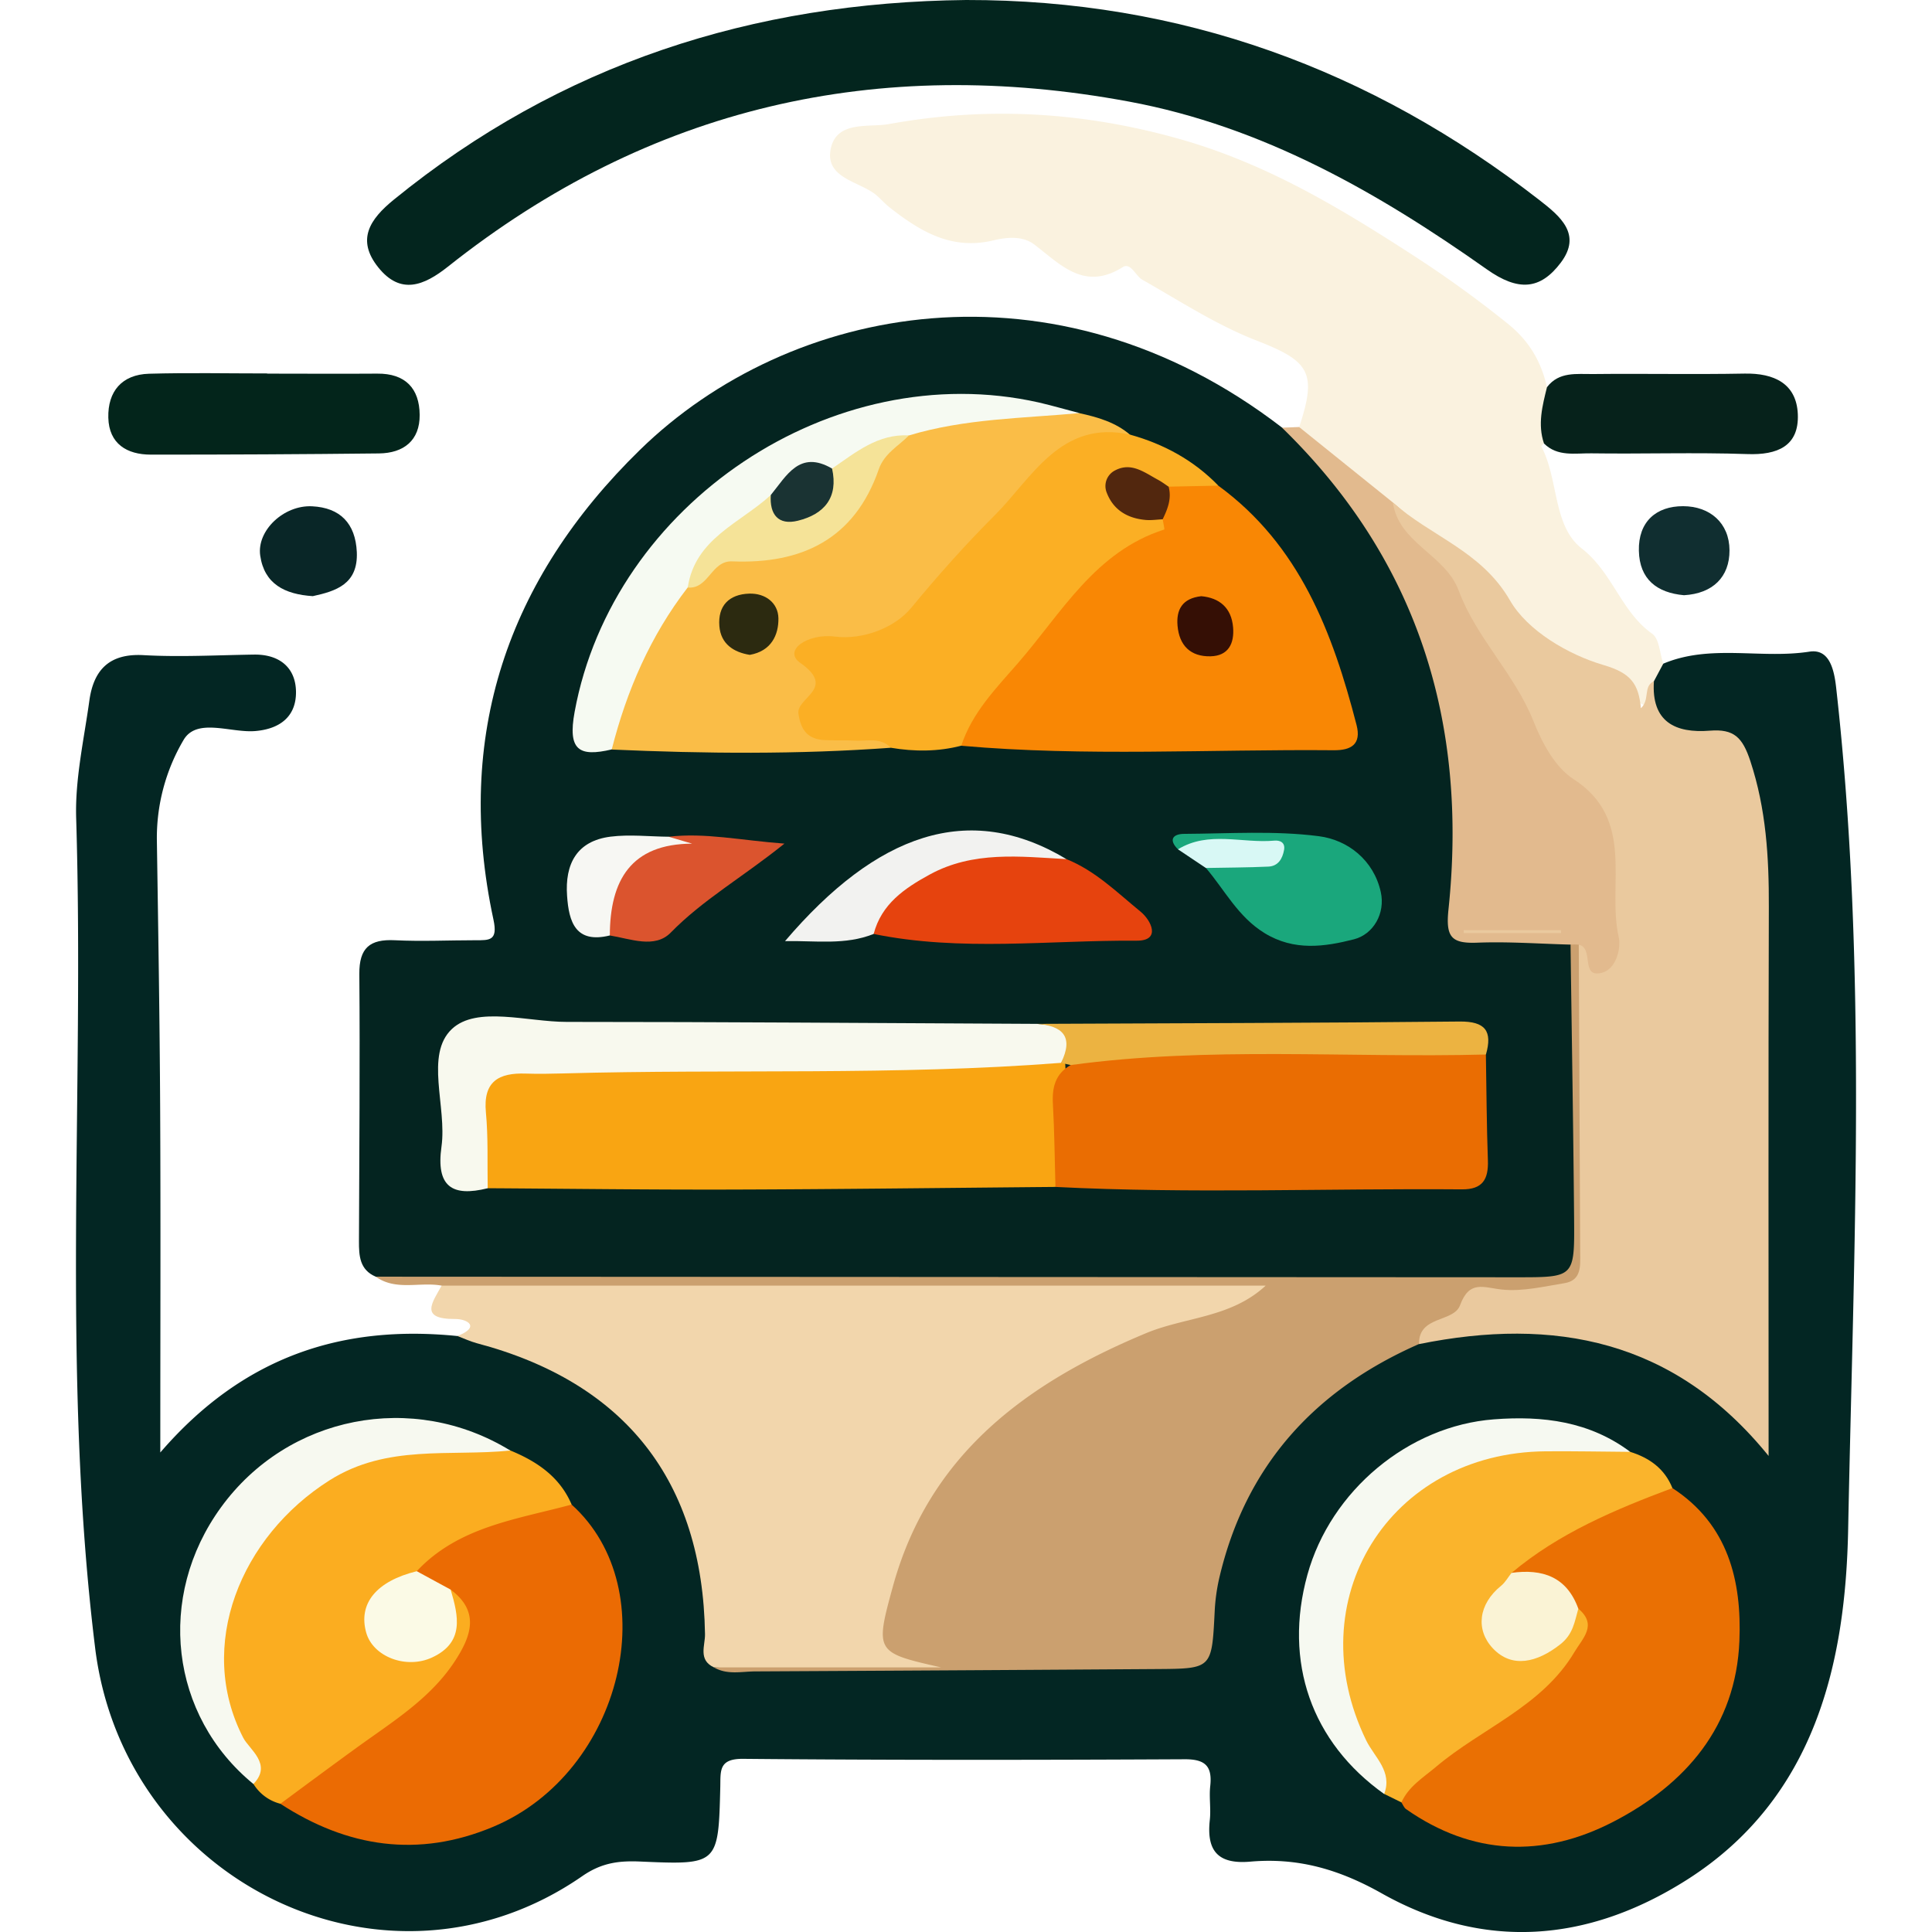 <svg id="Layer_1" data-name="Layer 1" xmlns="http://www.w3.org/2000/svg" viewBox="0 0 1080 1080"><defs><style>.cls-1{fill:#032623;}.cls-2{fill:#042420;}.cls-3{fill:#f2d6ac;}.cls-4{fill:#faf2df;}.cls-5{fill:#cba06f;}.cls-6{fill:#03251e;}.cls-7{fill:#e2ba8e;}.cls-8{fill:#03251b;}.cls-9{fill:#06221b;}.cls-10{fill:#092627;}.cls-11{fill:#102e30;}.cls-12{fill:#eac99e;}.cls-13{fill:#ea7003;}.cls-14{fill:#eb6b03;}.cls-15{fill:#fbad20;}.cls-16{fill:#fab42c;}.cls-17{fill:#f7f9f0;}.cls-18{fill:#f6f9f1;}.cls-19{fill:#f9a512;}.cls-20{fill:#f98704;}.cls-21{fill:#ea6d02;}.cls-22{fill:#fabd47;}.cls-23{fill:#fbaf24;}.cls-24{fill:#f8f9ee;}.cls-25{fill:#f6faf2;}.cls-26{fill:#e6430e;}.cls-27{fill:#ecb341;}.cls-28{fill:#1aa77c;}.cls-29{fill:#f2f2f0;}.cls-30{fill:#db542e;}.cls-31{fill:#f7f7f3;}.cls-32{fill:#d8f8f5;}.cls-33{fill:#faf3d5;}.cls-34{fill:#fbfae6;}.cls-35{fill:#350f05;}.cls-36{fill:#52270e;}.cls-37{fill:#f5e398;}.cls-38{fill:#2c2a10;}.cls-39{fill:#1a3333;}</style></defs><title>logo</title><path class="cls-1" d="M929.78,371c26.41-11.12,54.53-2.51,81.69-6.72,10.88-1.69,13.72,9.22,14.93,19.91,17.63,156.66,9.81,313.94,6.73,470.7-1.45,73.78-17.86,150.06-90.26,196-55.65,35.28-113.81,39.4-170.53,7.48-24.31-13.68-47.18-20-73.45-17.7-18.13,1.58-24.49-6.11-22.6-23.29.69-6.24-.45-12.69.24-18.94,1.23-11.23-2.82-15.1-14.47-15-82.2.4-164.41.52-246.61-.24-13.89-.13-12.59,6.85-12.81,15.93-1.05,43.11-1.2,43.39-44.49,41.49-12-.53-21.69.55-32.66,8.15C216.59,1124.17,69.41,1053,53.17,921.12c-19-154.46-5.89-309.21-10.59-463.74-.67-21.81,4.34-43.85,7.37-65.7,2.37-17.16,11.11-26.52,30.29-25.45,20.47,1.14,41.08,0,61.62-.31,14.31-.24,23.4,7.22,23.6,20.69S157,407.46,142.7,408.66c-13.7,1.15-32.51-7.6-40,4.84a107.74,107.74,0,0,0-15,56.63c.75,49.78,1.58,99.57,1.83,149.36.32,62.16.08,124.32.08,192.46,46.54-54,102-71.53,166-65.11,77.22-3,140.27,75.39,145.05,147.25.71,10.74-2.54,22.41,6.67,31.33,7.84,5.62,16.82,3.45,25.36,3.87,71.92,3.49,143.46-8.74,215.36-5.23,17.77.87,22.17-8.13,24.18-24.17,9.35-74.8,49.38-126.49,119.87-154.14,71.61-18.69,123.21-6.39,188.37,45.62,2.21-18.19-.65-35.43-.6-52.61.24-84.5.11-169,.11-253.5,0-13.43-.5-26.73-3.55-40-3.85-16.75-10.82-28.29-30.2-30.82C930,412.33,918.79,402.6,920.4,383.7A16.9,16.9,0,0,1,929.78,371Z"/><path class="cls-2" d="M210.05,713.68c-9-3.83-9.42-11.66-9.39-19.83.17-49.79.61-99.57.21-149.34-.12-14.68,5.89-19.61,19.9-18.91,15,.74,30,0,45,0,7.82,0,12.64.38,10.08-11.5-22.1-102.7,7.74-190.2,81.86-262.59,83.56-81.62,231.79-110.4,359-12.45,39.13,20.11,57,57.62,74.54,94.32C815.93,385,822.57,440.48,818,496.94c-1.67,20.62,4.93,25.79,24.24,24.79,13.94-.72,30.55-5.66,40.66,10.75,4.62,54.46,1.43,109,1.75,163.45.12,18.78-11.75,23.84-28.17,23.82-40.29,0-80.56,2.45-120.87,1.53-143-3.29-286.08-1-429.11-1.17C274.08,720.07,242.19,715.83,210.05,713.68Z"/><path class="cls-3" d="M399.1,932.07c-9-4.16-4.86-12.32-5-18.59C392.77,828,349.62,772.83,266.45,750.84c-3.68-1-7.18-2.65-10.76-4,13-5.07,5.67-9.56-1.31-9.51-20.31.13-12.5-9.48-7.52-18.65,4.24-5.29,10.2-3.21,15.42-3.21q216.72-.18,433.44,0c5.34,0,11.15-1.46,16.29,3.53-3.3,17.54-18.7,19.38-31.86,22.56-37.35,9-72,23.82-102.68,47-32.83,24.76-58.7,55-69.9,95.71-7.3,26.55-7.1,26.89,17.65,38.27,2.8,1.28,5.77,2.7,6.22,11C487.23,933.16,443.22,935,399.1,932.07Z"/><path class="cls-4" d="M929.78,371l-5.23,9.8c-4,5.61,2.68,14.43-.13,16C865.52,369,826.26,320.94,777.24,285c-18.1-14.23-40.35-23.89-51-46.3,10.25-30.62,5.58-36.91-23.89-48.36-22.32-8.68-42.84-22.09-63.83-34-3.74-2.12-6.39-9.81-10.93-7-21.43,13.45-34.58-1.31-49.37-12.62-6.67-5.1-15.7-4.08-23-2.33-23.43,5.59-41-5.14-58-18.5-3.1-2.43-5.6-5.65-8.79-7.91-9.8-6.89-27.4-9.06-24-25,3.38-15.71,21.38-11.6,32.54-13.63,54.54-9.9,108-7,162.34,8.33,48,13.58,88.42,37.75,129.39,64.24a625.56,625.56,0,0,1,54.39,39.22c11.85,9.6,18.45,21.06,21.68,35.27,4.8,10.77,5.42,21.33-1.67,31.47-.52.58-1.61,1.46-1.49,1.69,9.77,18.39,6.33,44.32,22.56,57,17.32,13.49,22,35.36,39.42,47.7C927.59,357.11,927.81,365.29,929.78,371Z"/><path class="cls-5" d="M399.1,932.07H526c-36.53-8.29-37-8.43-26.8-45.49,20.36-73.73,74.72-113.53,141.46-141.33,22-9.15,47.37-8.5,66.87-26.58H246.86c-12.2-2.26-25.44,3.11-36.82-5q319,.17,637.9.33c31.95,0,32.25.16,32-31.92-.44-51.35-1.31-102.69-2-154a5.2,5.2,0,0,1,7.09,1c6.41,9.91,5,21.22,5,32q.53,62.42.06,124.84c-.23,32.87-4.18,39.52-35.12,39.66-25.38.11-42.8,13.37-61.76,25.75C734.76,777,696.12,819.5,681.51,882.43A106.71,106.71,0,0,0,679,901.11c-1.59,31.64-1.5,31.69-32.09,31.9q-112.35.75-224.7,1.32C414.53,934.36,406.45,936.41,399.1,932.07Z"/><path class="cls-6" d="M540.1,0c120-.18,226.2,38.64,320.44,111.84,11.71,9.1,23.93,19.2,11.88,35.08C861,162,848.73,163,831.12,150.54c-60.85-43-125.36-79.89-200-93.75-140.52-26.1-268.11,2.84-380.72,92.27-13.5,10.71-26.5,15.9-38.91.45s-4.84-26.91,8.65-37.89C313.42,35.66,420.94,1.25,540.1,0Z"/><path class="cls-7" d="M882.54,528.05l-2.32-.08-2.32.07c-17.33-.45-34.69-1.75-52-1.08-14.53.56-17.83-3-16.19-18.58,10.91-104-16.85-195.16-93.05-269.3l9.55-.38,52.38,42.15c35.62,29.68,57.62,69.33,79.84,108.84,10.42,18.52,19.65,37.87,37.29,51.23,5.08,3.84,9.36,9.2,10,15.65,1.93,20.39,6.17,40.53,6.61,61.07a28.84,28.84,0,0,1-1.48,9.32c-3.13,9.77-5.5,21.9-18.21,21.63C879.53,548.3,889.67,533.24,882.54,528.05Z"/><path class="cls-8" d="M149.44,208.86c20.48,0,40.95.15,61.42,0,15.73-.15,23.62,8.25,23.74,23.06.12,14.36-9,21.4-22.75,21.55q-63.78.7-127.55.67c-13.29,0-23.4-6-23.75-20.67s7.58-24.11,22.76-24.55c22-.62,44.09-.16,66.13-.16Z"/><path class="cls-9" d="M863.1,247.91c-3.65-10.71-.89-21.09,1.67-31.47,6.71-8.85,16.62-7.25,25.66-7.35,28.27-.31,56.55.28,84.8-.25,16.5-.31,29,5.56,29.76,22.64.76,17.9-11.39,23-28.35,22.35-29-1-58.1,0-87.15-.41C880.5,253.3,870.69,255.43,863.1,247.91Z"/><path class="cls-10" d="M174.87,333.25c-15.75-1-27.14-6.84-29.41-22.68-2-14,13.2-28.33,29-27.55,15.64.77,24.27,9.52,25,25.6C200.24,326.54,187.8,330.43,174.87,333.25Z"/><path class="cls-11" d="M941.37,332.73c-15.14-1.36-24.88-8.89-25.23-24.86-.37-16.26,9.71-24.94,24.72-24.91s25.86,9.38,25.94,24.65C966.87,322.55,957.45,331.8,941.37,332.73Z"/><path class="cls-12" d="M882.54,528.05c8.71,2,.81,18.6,12.62,15.83,8.58-2,11-14.23,9.75-19.78-6.77-29.78,9.77-65.94-25.4-88.63-10.19-6.58-17.49-20.22-22.22-32.16-10.53-26.57-32-46.63-41.87-73.16-7.54-20.31-33.46-26.28-36.81-49.3,21,18.92,49.5,27,65.51,54.83,9.73,16.9,32.62,30.33,52.3,36.09,15.29,4.48,19.57,10.48,20.85,24.14,5.21-4.82,1.1-12.29,7.28-15.1C923,403.57,936.6,410,955.84,408.45c13.43-1.06,18.22,3.71,22.59,16.92,8.87,26.88,10.45,53.88,10.36,81.62-.32,100.85-.13,201.7-.13,306.89-52.7-65.12-119.91-77.8-195.42-62.52-.34-16.09,19.36-12,22.93-21.71,5.26-14.32,13.19-9.85,23.52-8.77,11.38,1.18,23.29-1.71,34.85-3.58,9.65-1.57,8.82-9.76,8.79-16.77Q883,614.28,882.54,528.05Z"/><path class="cls-13" d="M934.89,831.85c31.19,20.25,38.81,51.89,37.45,85.44-1.94,47.77-30,80.17-70.58,101.13-39.17,20.23-78.68,18.89-115.8-7.14-1.15-.81-1.72-2.47-2.56-3.73-3.75-12.09,6.23-16.59,13-22.31C813.9,970.4,834.92,960.11,852,944.9c12.62-11.25,30.94-20.92,24.84-43.47-6.09-14.86-23.88-13.33-33.17-23.71.4-8.18,6.46-11.9,12.31-15.87,18.71-12.74,41.28-18.19,59.52-32C921.61,825.23,928.84,826.92,934.89,831.85Z"/><path class="cls-14" d="M319.56,841.09c52.74,47.53,28.6,149.68-43.87,180.1-41.75,17.53-81.47,11.56-118.94-12.86,6.7-16.62,22.38-23.86,35.52-33.58,19.07-14.09,39.2-26.85,53.94-46,8.75-11.33,14.54-23,1.75-35.4-6.13-5.1-14.67-7.85-16.64-17C249,850.73,289.44,834.56,319.56,841.09Z"/><path class="cls-15" d="M251.91,888.6c16.45,12.26,11.47,26,2.53,39.75-13.64,21-34.61,33.82-54.29,48.06-14.55,10.53-29,21.27-43.41,31.91a24.92,24.92,0,0,1-15.08-11.11c-13.29-25-25.58-50.25-22.7-80,6.39-65.74,67.56-121.44,143.24-110.8,7.74,1.09,15.58,1.94,23.07,4.41,14.9,6.14,27.66,14.7,34.28,30.23-30.61,8.32-63.12,12.23-86.56,37.23-2.72,6.11-9.26,8-13.61,12.31-5.93,5.9-9.44,12.62-5.55,20.84,3.75,7.93,10.61,11.18,19.18,9.64,8.31-1.49,14.09-6,15.41-15C249.28,900.21,246.19,893.51,251.91,888.6Z"/><path class="cls-16" d="M882.29,899.25c10.85,9.11,2.44,16.5-2.16,24.24C862,954,828.41,966,802.81,987.61c-7.23,6.1-15.33,10.93-19.41,19.94l-9.62-4.73c-8.48-19.29-23.23-35.13-27.68-56.88-14.79-72.27,37.77-138.87,111.61-140.4,18.21-.38,36.11.76,53.61,6.06,10.75,3.37,19.23,9.4,23.57,20.24-32,12-63.38,25.12-89.93,47.43,2.88,7.08-3.35,11.36-5.24,17-2.63,7.74-4.13,15.69,3.88,20.86,7.29,4.72,14.9,2.48,21.78-2.13C871.85,910.63,875,902.69,882.29,899.25Z"/><path class="cls-17" d="M285.27,810.86c-33.95,3.43-68.9-3.66-101,16.61-49.75,31.44-74.84,92.56-48.28,144,3.34,6.46,16.46,14.76,5.65,25.79C95,959.06,87.21,892.62,123.53,842.62,160.88,791.2,230.8,777.47,285.27,810.86Z"/><path class="cls-18" d="M911.32,811.6c-15.76-.12-31.51-.44-47.27-.31C776.43,812,725.46,894.58,763.76,973c4.53,9.26,14.82,17.25,10,29.86-40.66-28.9-56.38-73.82-42.91-122.56,13-47,56.48-83.26,104.23-86.88C862.45,791.31,888.54,794.54,911.32,811.6Z"/><path class="cls-19" d="M590,663.5c-60,.52-120,1.29-180,1.47-45.8.14-91.6-.46-137.4-.74-15.84-16.89-11.92-37-5.83-55.22s24.4-17.66,40.13-17.8c66.85-.62,133.72-.87,200.56.07,26.82.38,53.14-6.57,79.91-3.61a28.41,28.41,0,0,1,7.86,2.91C596.49,615.06,600.12,639.77,590,663.5Z"/><path class="cls-20" d="M681.08,271.52c45.44,33.21,63.88,82,77.24,133.75,2.79,10.79-3,14.21-12.73,14.12-69.41-.63-138.88,3.63-208.22-2.51-3.69-11.52,3-19.93,9.41-27.66,29.8-36.2,55.5-76.53,98.39-99.9,1.19-.64,1.53-2.67,2-4.23,2.26-6.84,3.74-14.18,11.45-17.42C666.85,264.58,673.83,268.82,681.08,271.52Z"/><path class="cls-21" d="M590,663.5c-.43-15.45-.55-30.91-1.42-46.33-.53-9.28,1.32-16.9,9.89-21.78,13-13.3,30.67-12.23,46.65-12.93,53.7-2.34,107.5-1,161.26-.75,8.8,0,17.4,1.31,24.24,7.77.34,19.72.41,39.46,1.12,59.17.37,10.57-2.9,16.3-14.52,16.21C741.51,664.25,665.75,667.35,590,663.5Z"/><path class="cls-22" d="M498,418c-52,3.79-104,3.3-156,1-8.85-18.57,4.87-32.9,10-48.42,5.65-17,14.75-32.84,28.54-45.19,13.56-14.73,31.81-19.66,50.41-20.51,25.48-1.16,39.77-15.55,50.07-36.26,6.78-13.63,14.75-25.83,30.22-30.91,29.76-16.06,61.3-7.38,92.26-6.73,10.2,2.24,20.14,5.09,28.3,12.12-45.7,11.14-69.55,49.61-99.18,80.38-28.66,29.77-35.43,34.84-76,40.8,2,9.6,8.07,18.63,1.51,29.66s4.64,11.69,12.33,13.61C480.06,409.87,493.53,402.36,498,418Z"/><path class="cls-23" d="M498,418c-5.81-6-13.32-3.61-20.21-4-5.51-.32-11.06,0-16.59-.27-9.42-.39-13.55-5.32-14.87-14.83-1.24-9,21.56-14,1-28.36-9.88-6.9,4.13-16.61,19.34-14.69,15.76,2,33.63-5,42.75-16.11,14.84-18.05,30.81-35.89,46.87-51.93C576.59,267.56,593,234.26,631.84,243c18.85,5.27,35.51,14.33,49.23,28.48l-27.81.56c-7.9,3.47-16.77-6.3-24.65,1.71,2.32,12,16.19,8.63,21.32,16.5.32,2,1.18,5.66.89,5.75-38.64,12.32-57.46,46.73-81.68,74.58-12.13,13.95-25.74,27.76-31.78,46.27C524.34,420.23,511.21,420.22,498,418Z"/><path class="cls-24" d="M593.12,594.14c-92.58,7.2-185.39,3.33-278.07,5.91-7.07.2-14.15.32-21.22.09-15.07-.49-23.84,4.38-22.21,21.7,1.33,14,.75,28.26,1,42.4-20,5-28.95-1-25.83-23.26s-9.45-51.44,5.85-65.79c13.89-13,42.19-3.94,64.1-3.94,87.6,0,175.2.68,262.8,1.1C604.62,574.48,605.1,575.25,593.12,594.14Z"/><path class="cls-25" d="M603.54,230.92c-32,2.94-64.28,3.09-95.39,12.48-15.27,3.48-24.61,18-40,21.38-13.92-.67-25.38,3.94-33.47,15.7-16.13,16.61-38.73,26.43-50.24,47.91-20.84,27-34.11,57.64-42.47,90.55-18.39,4.32-24.67.41-20.75-21C342.58,281.52,465.36,199,580.75,225,588.4,226.77,595.94,229,603.54,230.92Z"/><path class="cls-26" d="M596.17,480.26c16.12,6.5,28.35,18.67,41.43,29.37,5.92,4.84,11.61,16.31-2.22,16.22-49-.34-98.25,6.22-147-3.76-4.74-15.39,6.15-23.23,15.72-31.1C532.36,467.75,564,471.35,596.17,480.26Z"/><path class="cls-27" d="M593.12,594.14c7.28-14.71.8-20.77-13.62-21.79,78.84-.37,157.62-.5,236.39-1.31,14.46-.15,18.5,5.35,14.76,18.44-77.38,2-155-4.64-232.15,5.9Z"/><path class="cls-28" d="M658.49,474.78c-5.5-5.48-2.63-8.6,3.38-8.64,25.16-.14,50.61-1.9,75.39,1.3,16.17,2.08,30.63,13.33,34.6,31.18,2.67,12-4.18,23.69-15,26.46-16.26,4.15-33.39,6.72-50-3.49-14.85-9.14-22.18-24-32.74-36.38,7.52-8.49,18-5.61,27.37-7.71C687,479.26,672.82,475.72,658.49,474.78Z"/><path class="cls-29" d="M596.17,480.26c-26-1.46-52.17-4.69-76.53,8.65-14.05,7.69-26.88,16.42-31.26,33.17-15.86,6.36-32.25,3.71-49.54,4C490,466.1,541.5,447.47,596.17,480.26Z"/><path class="cls-30" d="M373.8,467.74c20.29-2.39,40,2,64.7,3.85-23.3,18.74-45.62,31.39-63.56,49.75-8.92,9.12-22.49,3.45-34.06,1.59-7.63-24.08.38-43.94,19.94-49.4Z"/><path class="cls-31" d="M373.8,467.74l13.1,3.87c-34.19.12-45.93,20.49-46,51.32C321.76,527.62,318,515.4,317,500.81c-1.27-17.74,5.35-30.72,24.29-33.11C351.94,466.36,363,467.64,373.8,467.74Z"/><path class="cls-32" d="M658.49,474.78c17.13-10.51,35.89-3.22,53.83-4.86,3.12-.29,6.25.94,5.48,5.21-.88,4.92-3.3,9.06-8.77,9.31-11.63.53-23.29.54-34.94.77Z"/><path class="cls-12" d="M872.64,521.6H818.29c0-.54-.06-1.09-.1-1.64h54.38Z"/><path class="cls-33" d="M882.29,899.25c-2.08,7.3-2.87,14.33-10.15,20-12.84,10.09-26.94,13.56-37.65,2.16-9.65-10.27-8.13-24.63,4.62-34.94,2.36-1.91,3.92-4.8,5.85-7.24C862.25,876.87,875.84,881.39,882.29,899.25Z"/><path class="cls-34" d="M251.91,888.6c4.39,14.79,7.8,29.51-10.35,37.93-14.53,6.75-33-.42-36.82-13.78-4.65-16.34,5.65-28.9,28.25-34.43Z"/><path class="cls-35" d="M671.52,333.28c10.11.9,16.89,6.45,17.79,17.46.72,8.81-2.49,15.9-12.63,16.14-11.22.25-17.48-6.09-18.43-17.09C657.47,340.86,660.86,334.46,671.52,333.28Z"/><path class="cls-36" d="M649.93,290.29c-3.15.14-6.33.64-9.45.37-10.18-.89-18.14-5.56-21.85-15.36A9.78,9.78,0,0,1,623.26,263c9.15-4.89,16.55,1.16,24.09,5.21,2.07,1.12,4,2.57,5.92,3.86C655.07,278.68,652.73,284.53,649.93,290.29Z"/><path class="cls-37" d="M465.13,261.93c13.14-9,25.6-19.52,43-18.53-5.93,6-13.84,10.09-16.91,19-13.52,39-43,53-81.94,51.41-11.72-.48-13.11,15.66-24.83,14.63,4.1-27.44,29.26-35.95,46.4-51.67C450.3,290.34,456.83,274.07,465.13,261.93Z"/><path class="cls-38" d="M419.13,366.07c-9-1.44-16.2-6.08-17-16.08-.91-11.34,5.41-17.81,16.74-18.15,9.1-.27,16.1,5.27,16.27,13.73C435.31,355,431.07,364,419.13,366.07Z"/><path class="cls-39" d="M465.13,261.93c3.63,16.27-4.45,25.54-19.12,29.16-10.9,2.69-15.88-3.47-15.13-14.38C439.74,265.87,447,251.37,465.13,261.93Z"/></svg>